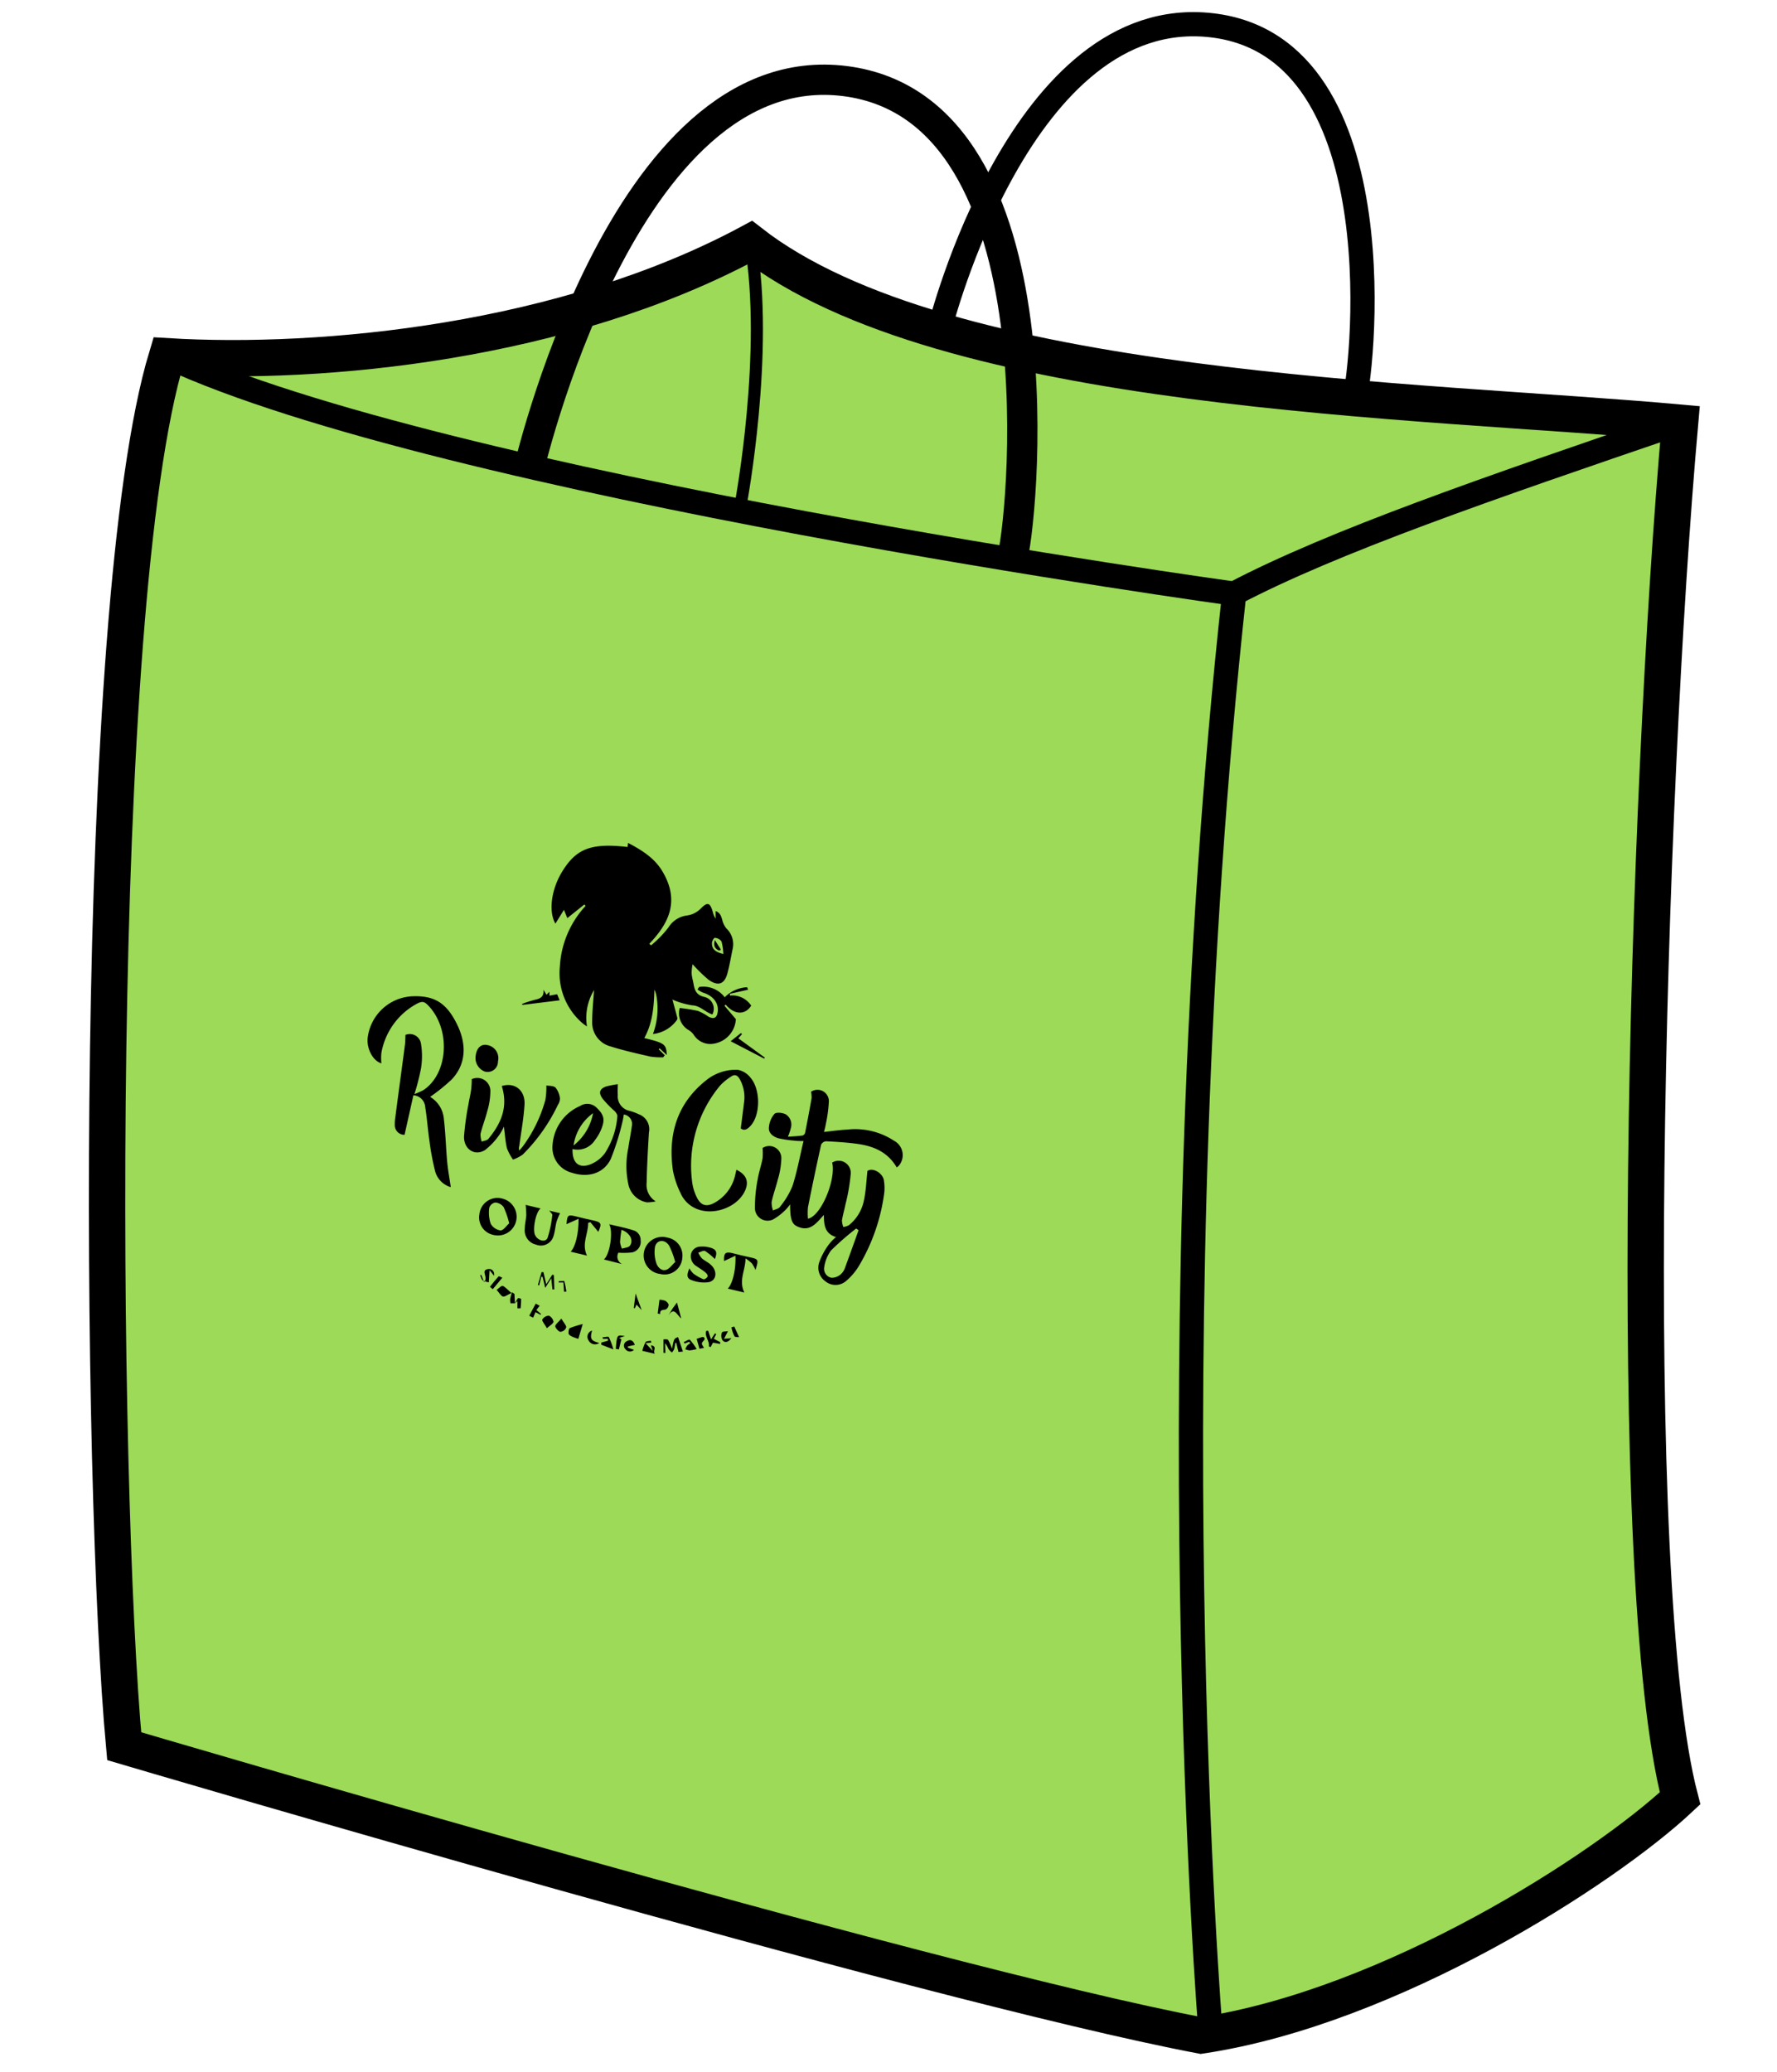 <svg id="Layer_3" data-name="Layer 3" xmlns="http://www.w3.org/2000/svg" viewBox="0 0 293.33 342"><defs><style>.cls-1{fill:#9cda57;stroke-width:6px;}.cls-1,.cls-2,.cls-3,.cls-4{stroke:#000;stroke-miterlimit:10;}.cls-2,.cls-3,.cls-4{fill:none;}.cls-2{stroke-width:4px;}.cls-3{stroke-width:5px;}.cls-4{stroke-width:2px;}</style></defs><title>snack-sack-icon</title><path class="cls-1" d="M20.5,288.24S152.83,327.39,198.25,336c31.32-4.7,66.56-27.41,79.08-39.15-9.4-36-5.48-165.22,0-227.08C234.27,65.86,156,65.08,123.86,40,93.32,56.46,53.39,60.38,27.55,58.81,15,100.31,16.59,246,20.5,288.24Z"/><path class="cls-2" d="M199.81,335.22s-9.4-115.1,3.92-237.25c16.44-8.61,41.5-17.23,73.6-28.19"/><path class="cls-2" d="M203.73,98S73,80,27.55,58.81"/><path class="cls-3" d="M87.06,78.39s15.66-69.69,52.46-65,29.06,75.07,27.49,79"/><path class="cls-2" d="M155.18,54S168.55.57,200,4.17s24.73,59.46,23.39,62.47"/><path class="cls-4" d="M122.3,83.08S127,58,123.86,40"/><path d="M103.59,139.81l.09-.67c2.19,1.16,4.31,2.44,5.64,4.65,3,5,1,8.71-2.14,12l.29.26a18,18,0,0,0,2.86-2.94,4.23,4.23,0,0,1,3.13-2,3.93,3.93,0,0,0,2.23-1.15c1.13-1.13,1.53-1,2,.68a3.35,3.35,0,0,0,.43,1v-1.25c.79.28.93.87,1.11,1.49a3.56,3.56,0,0,0,.66,1.36,3.57,3.57,0,0,1,1.08,3.24c-.3,1.42-.53,2.86-.91,4.24-.49,1.76-1.54,2.12-3.11,1a24.88,24.88,0,0,1-2.62-2.56,7.23,7.23,0,0,0-.16,1.38c0,.63.21,1.27.32,1.9.18,1.07.5,1.84,1.8,2.13a2,2,0,0,1,1.3,2.88c-1.15-.34-2-1.46-3.34-1.5A13.12,13.12,0,0,1,111,165c.25.94.55,2,.82,3.07a.5.5,0,0,1-.13.36,5.58,5.58,0,0,1-3.91,2.25,12,12,0,0,0,.61-6.11,4.2,4.2,0,0,0-.37-1.22c-.07,2.82-.3,5.56-1.67,8,3.38.83,3.62,1,3.72,2.8l-1.19-1.1-.15.15,1,1-.26.33a12,12,0,0,1-2.12-.12c-2.21-.51-4.42-1-6.6-1.69a4.06,4.06,0,0,1-3-4c0-1.74.19-3.47.31-5.29a8.88,8.88,0,0,0-1.17,6,8.59,8.59,0,0,1-.77-.56,10.87,10.87,0,0,1-3.7-9.33,16,16,0,0,1,4.24-10l-.2-.24-2.81,2.25-.56-1.36-1.41,2.27c-1.11-1.9-.73-5.35.92-8.25C95,140.1,97.46,139.11,103.59,139.81Zm15.81,17.66a9,9,0,0,0-.3-2.07,1.46,1.46,0,0,0-1.1-.59c-.19,0-.49.58-.48.92C117.52,156.75,118.22,157.19,119.39,157.47Z"/><path d="M138,204.2c-1.86-.57-2-2-2-3.66-1.25,1.37-2.31,2.91-4.45,1.88-.88-.42-1.12-1.31-1.13-3.63a5.62,5.62,0,0,1-.59.75,9.48,9.48,0,0,1-2.21,1.75,2.09,2.09,0,0,1-3-2,23.43,23.43,0,0,1,.44-4.55c.19-1.19.59-2.33.82-3.52a10.35,10.35,0,0,0,0-1.72,2,2,0,0,1,3.09,1.85,13.37,13.37,0,0,1-.6,3.44c-.3,1.23-.76,2.41-1,3.65a4,4,0,0,0,.23,1.37c.39-.19.93-.27,1.15-.6a13.53,13.53,0,0,0,2.06-3.42c.76-2.36,1.21-4.85,1.83-7.44-.63,0-1.1,0-1.56-.07a18.54,18.54,0,0,1-2.56-.38c-.82-.22-1.64-.81-1.6-1.69a3.87,3.87,0,0,1,.91-2.33c.3-.33,1.32-.22,1.87.06a2,2,0,0,1,.87,2.17,9.54,9.54,0,0,1-.51,1.53c.86-.06,1.65-.1,2.42-.2a.65.65,0,0,0,.42-.46q.57-2.84,1.07-5.71a4.35,4.35,0,0,0-.09-1.05,1.88,1.88,0,0,1,2.93,1.76,22.64,22.64,0,0,1-.5,3.6c-.06.4-.18.79-.29,1.27,1.38-.15,2.65-.33,3.93-.4a11.7,11.7,0,0,1,7.61,1.84,2.69,2.69,0,0,1,.81,4.13,2.13,2.13,0,0,1-.35.28c-1.51-2.58-3.86-3.5-6.41-3.87-1.75-.25-3.5-.35-5.25-.44a1,1,0,0,0-.82.57q-1.14,5.15-2.17,10.33a10.55,10.55,0,0,0,0,1.88c2.17-.42,4.66-6.46,4-9.26a2,2,0,0,1,3.06,1.86,31.76,31.76,0,0,1-.88,5.08c-.17.88-.44,1.74-.57,2.62a3.28,3.28,0,0,0,.23,1.07,2.84,2.84,0,0,0,.91-.29,7,7,0,0,0,2.5-4.15c.32-1.49.38-3.06.57-4.82.92-.62,2.59.41,2.72,1.61a7.86,7.86,0,0,1,.07,1.89,31.51,31.51,0,0,1-4.31,12.37,10.34,10.34,0,0,1-2,2.3,2.66,2.66,0,0,1-3.43.05,2.75,2.75,0,0,1-1-3.16,11.48,11.48,0,0,1,1.55-2.88A7.73,7.73,0,0,1,138,204.2Zm3.73-1.13-.4-.28a46.06,46.06,0,0,0-4.14,3.61,6,6,0,0,0-1.14,2.82,1.5,1.5,0,0,0,1.2,1.7,2.28,2.28,0,0,0,1.53-.57,2.59,2.59,0,0,0,.74-1.17C140.26,207.16,141,205.12,141.72,203.08Z"/><path d="M71,181.06a4.66,4.66,0,0,1,2.27,3.66c.28,2.33.33,4.67.54,7,.13,1.42.4,2.84.6,4.24a3.76,3.76,0,0,1-2.64-2.86,42,42,0,0,1-.89-4.85c-.27-1.84-.39-3.68-.69-5.52a2.07,2.07,0,0,0-1.95-1.93l-1.46,6.52a1.58,1.58,0,0,1-1.61-1.67,6.81,6.81,0,0,1,.09-1.25c.52-4,1.06-7.93,1.58-11.9.07-.53.06-1.09.09-1.67a1.87,1.87,0,0,1,2.57,1.5,12.73,12.73,0,0,1,0,4,37.48,37.48,0,0,1-1.09,4.27,10.8,10.8,0,0,0,1.49-.66c3.94-2.62,4.53-9.48,1.19-13.52-1-1.15-1.28-1.29-2.45-.64a11.5,11.5,0,0,0-5.68,8,7.88,7.88,0,0,0,0,1.75c-1.42-.41-2.51-2.48-2.25-4.33A7.79,7.79,0,0,1,68,164.46c3.58-.16,5.59,1,7.31,4.36,1.82,3.51,1.63,6.85-.74,9.36A31.31,31.31,0,0,1,71,181.06Z"/><path d="M94.51,189.67c-.07,2.2.94,3.2,2.8,2.59a5.55,5.55,0,0,0,2.54-1.9,13,13,0,0,0,2.06-6.15c0-.23-.24-.59-.46-.81a17.79,17.79,0,0,1-2-2.07c-.7-1-.45-1.61.64-2a17.17,17.17,0,0,1,1.89-.36c0,.72-.05,1.23,0,1.74a2.45,2.45,0,0,0,2,2.67,9.86,9.86,0,0,1,1.49.56,2.63,2.63,0,0,1,1.65,3c-.17,2.76-.32,5.52-.38,8.3a3.2,3.2,0,0,0,1.5,3.07,6.75,6.75,0,0,1-1.46.16,3.79,3.79,0,0,1-3.06-3,14.45,14.45,0,0,1,0-6c.17-1.2.42-2.39.58-3.59a1.58,1.58,0,0,0-1.33-1.91,11.58,11.58,0,0,1-.22,1.2,42.26,42.26,0,0,1-1.92,6.12c-1.16,2.43-3.76,3.17-6.45,2.29A4.28,4.28,0,0,1,91.21,189a7.55,7.55,0,0,1,4.54-6.43,2.18,2.18,0,0,1,2.62.17c1.31,1.22,1.52,2,.94,3.51a7.64,7.64,0,0,1-1.08,1.92A3.41,3.41,0,0,1,94.51,189.67Zm3.39-5.92a7.92,7.92,0,0,0-3.22,5.33A8.79,8.79,0,0,0,97.9,183.75Z"/><path d="M121.56,193.09c1.57.76,2.05,1.84,1.52,3.23-1.1,2.85-5.16,4.46-8.12,3.21a4.9,4.9,0,0,1-2.6-2.54,14.78,14.78,0,0,1-1.28-3.78c-.91-6.41,1-11.48,5.8-15.13a7.83,7.83,0,0,1,4.89-1.49,3.46,3.46,0,0,1,2.1,1.28c1.72,2,1.67,6.21,0,8-.48.51-1,.86-1.59.39.2-1.54.38-2.94.55-4.35a6.1,6.1,0,0,0-.7-3.74c-.39-.72-.86-.87-1.42-.48a9.27,9.27,0,0,0-1.83,1.49A20.65,20.65,0,0,0,114.24,195a7.91,7.91,0,0,0,.75,2.58c.64,1.35,1.5,1.66,2.73,1.08a6.91,6.91,0,0,0,3.61-4.57C121.41,193.77,121.47,193.46,121.56,193.09Z"/><path d="M77.87,178.14a2.16,2.16,0,0,1,3.07,2.15,11.42,11.42,0,0,1-.51,3.14c-.32,1.26-.8,2.47-1.11,3.73a3.64,3.64,0,0,0,.2,1.29c.37-.15.87-.18,1.1-.46,2-2.42,3.33-5.15,2.21-8.72,2.15-.67,3.9.71,3.75,3.09s-.56,4.55-.87,6.83a1.29,1.29,0,0,0,0,.72,8.64,8.64,0,0,0,.59-.67,23.46,23.46,0,0,0,3.73-7.69,13.87,13.87,0,0,0,.16-2.37c.39.08,1.13,0,1.52.36a3.39,3.39,0,0,1,.72,1.78,1.94,1.94,0,0,1-.34,1.06,29.11,29.11,0,0,1-5.8,8.2,6.1,6.1,0,0,1-1.61.83,8.7,8.7,0,0,1-1-1.87c-.26-1.11-.33-2.25-.5-3.57a8.58,8.58,0,0,1-.77,1.38,11.33,11.33,0,0,1-2.35,2.49c-1.7,1.05-3.53-.15-3.46-2.27a45.83,45.83,0,0,1,.74-5.35c.12-.79.33-1.55.43-2.35A14.27,14.27,0,0,0,77.87,178.14Z"/><path d="M115.4,162.92a4.44,4.44,0,0,1,4.23,1.7,5.6,5.6,0,0,1,3.7-1.66l.16.41-3,.67,0,.3A3.72,3.72,0,0,1,124,166c-1,1.6-2.81,1.51-4.21-.17l-.21.18,1.89,2.22a4.34,4.34,0,0,1-4.19,4.1,3.24,3.24,0,0,1-2.78-1.54,2.72,2.72,0,0,0-.77-.72,3.22,3.22,0,0,1-1.53-3.68,27.44,27.44,0,0,1,3,.48,8.46,8.46,0,0,1,1.73.94c.87.48,1.4.23,1.54-.74.22-1.47-.74-2.71-2.43-3.22a4.52,4.52,0,0,1-.9-.52Z"/><path d="M112.63,207.63a2.94,2.94,0,0,1-3.66,2.66,3.07,3.07,0,1,1,1.2-6A3,3,0,0,1,112.63,207.63Zm-1.17.69a14.13,14.13,0,0,0-1-2.69c-.71-1.13-2.07-1-2.34.19a5.68,5.68,0,0,0,.18,2.56c.2.75.85,1.46,1.63,1.24C110.51,209.46,110.91,208.81,111.46,208.32Z"/><path d="M82.92,197.85a3.07,3.07,0,1,1-1.46,6,2.94,2.94,0,0,1-2.33-3.37A3,3,0,0,1,82.92,197.85Zm1.14,4.1a15.25,15.25,0,0,0-.92-2.69,1.87,1.87,0,0,0-1.38-.76,1.27,1.27,0,0,0-1,.89A5.8,5.8,0,0,0,81,202a2.2,2.2,0,0,0,1.58,1.1C83.09,203.14,83.51,202.42,84.05,201.94Z"/><path d="M99.69,207.9c1-.85,1.56-4.61.87-5.81,1.41.33,2.72.59,4,1a1.65,1.65,0,0,1,1.19,1.64,1.79,1.79,0,0,1-1.39,2,12,12,0,0,1-2.28.05,1.35,1.35,0,0,0,.61,1.88Zm2.9-4.86a18.92,18.92,0,0,0-.24,2,3.9,3.9,0,0,0,.32,1.08c.46-.16,1.11-.18,1.33-.52C104.6,204.71,104,203.51,102.59,203Z"/><path d="M89.23,199.48c-.79.62-1.34,3.4-.92,4.36s1.75,1.31,2.08.49a18.09,18.09,0,0,0,.78-3.8c0-.15-.27-.38-.5-.69l1.78.42a10.9,10.9,0,0,0-.58,1.41c-.21.79-.26,1.65-.52,2.42a2.16,2.16,0,0,1-2.86,1.36,2.41,2.41,0,0,1-1.86-2.68c0-.73.2-1.44.24-2.18a15.4,15.4,0,0,0-.1-1.7Z"/><path d="M118,207.83a9.42,9.42,0,0,0-1.6-1.32c-.28-.15-.75.16-1.14.27a4,4,0,0,0,.59.93c.43.38,1,.63,1.41,1,1.2,1,1.09,2.67-.29,2.94a5.61,5.61,0,0,1-2.88-.37c-.9-.34-.6-1.14-.3-1.91a4.17,4.17,0,0,0,.68.87,7.68,7.68,0,0,0,1.63.92c.18.07.56-.19.69-.41s-.15-.54-.34-.7c-.44-.38-.94-.67-1.41-1a1.93,1.93,0,0,1-1-1.89,1.59,1.59,0,0,1,1.61-1.38,4.14,4.14,0,0,1,1.22.08C118.24,206.13,118.49,206.63,118,207.83Z"/><path d="M94.2,206.62c.78-.8,1.32-2.92,1.31-5.44l-2,.89c.15-1.59.2-1.62,1.8-1.22q1.22.31,2.45.57c1.53.33,1.62.51,1,1.92l-1.31-1.6-.37.13c.05,1.79-1.12,3.4-.19,5.39Z"/><path d="M120.14,212.71c.78-.79,1.36-3.11,1.26-5.43l-1.88.88c-.06-1.37.22-1.61,1.6-1.25.82.21,1.63.4,2.45.58,1.68.37,1.68.37,1.14,2.14a6.51,6.51,0,0,0-.58-1.07,7.19,7.19,0,0,0-1.07-.84c0,2-1.17,3.62-.19,5.64Z"/><path d="M82.2,175.2A1.7,1.7,0,0,1,80,176.87a2.39,2.39,0,0,1-1.48-2.59c.16-1.33.92-2,1.93-1.77A2.2,2.2,0,0,1,82.2,175.2Z"/><path d="M89.71,163.37l.5.84.49-.5,0,.64,1.27-.23.41,1-6.15.76-.06-.16a20,20,0,0,1,2.18-.7C89.28,164.84,89.83,164.45,89.71,163.37Z"/><path d="M110.93,222.65c.33-1.7.33-1.7,1-1.93l.8,2.38-.73.07-.37-1.5h-.16a8.82,8.82,0,0,1-.2,1.06,2.1,2.1,0,0,1-.36.53,3.18,3.18,0,0,1-.54-.55,4.22,4.22,0,0,0-.59-1l.06,1.61-.32,0c0-.75,0-1.49,0-2.23,0,0,.66-.06.76.08A8.21,8.21,0,0,1,110.93,222.65Z"/><path d="M120.61,171.88l1.7-1.36.17.19-.61.68,4.38,3.19-.1.17Z"/><path d="M95.47,221a8.43,8.43,0,0,1-1-.35c-.23-.11-.58-.32-.61-.5s0-.83.2-.92a15.54,15.54,0,0,1,2.13-.67Z"/><path d="M90.27,219.25c-.37-.68-.85-1.23-.75-1.43a1.31,1.31,0,0,1,1.09-.64,1.39,1.39,0,0,1,.76,1C91.29,218.54,90.79,218.78,90.27,219.25Z"/><path d="M84.42,213.44c-.69.3-1.13.69-1.44.57s-.64-.7-1-1.09c.35-.24.72-.7,1-.65S83.8,212.88,84.42,213.44Z"/><path d="M108.57,216.82l.29-2.27a3,3,0,0,1,.95.17c.24.13.57.47.56.68a.92.92,0,0,1-.48.75c-.45.13-1,0-.91.76Z"/><path d="M89.71,210l.46,2,1-1.59.26.07.07,2.36-.31,0L91,211l-1,1.59-.43-1.8-.21-.06L89,212.19l-.21-.09.61-2.12Z"/><path d="M92.67,217.66c.4.71.86,1.18.79,1.46a1.12,1.12,0,0,1-.94.72c-.31,0-.88-.67-.86-.94S92.17,218.23,92.67,217.66Z"/><path d="M116.9,219.68l.47,1.41.65-1,.21.14-.4.76,1.05.56v.29l-1.19-.2-.39.73-.29-.13c.18-.85-.8-1.72-.41-2.57Z"/><path d="M107.76,223l-.31-.93c1.18.19.2.93.66,1.4l-2.08-.49a6.59,6.59,0,0,1,.53-1.43c.13-.2.57-.17.87-.24l.08.31-.95.1Z"/><path d="M100.36,221l-.84,0-.06-.26c.36,0,1-.18,1.05,0a11.93,11.93,0,0,1,.74,2l-2-.77,0-.35,1.11-.31Z"/><path d="M79.44,210.43l.47,1.2c.8-.82-.76-2,.79-2.16.56,0,.95.41.86,1.12l-.75-.92-.12,2a3.2,3.2,0,0,1-1-.32c-.22-.16-.29-.55-.43-.83Z"/><path d="M104.79,222l-1.14.25,0,.2,1,.37a.93.93,0,0,1-1.41-.11.81.81,0,0,1,.22-1.32C104,221.08,104.48,221.15,104.79,222Z"/><path d="M115,222.69a7.54,7.54,0,0,1-1.16.22,2.7,2.7,0,0,1-.72-.19,3.22,3.22,0,0,1,.32-.61,2.56,2.56,0,0,1,.5-.38l-.17-.25-.76.3-.14-.24c.33-.14.85-.5,1-.39A10.15,10.15,0,0,1,115,222.69Z"/><path d="M112.45,217.63c-.68-.47-1.13-2.06-2.15-.45.2-.32.4-.65.61-1s.47-.65.84-1.17Z"/><path d="M120.73,220.89c-.47.6-1,.88-1.46.35a1.49,1.49,0,0,1-.1-1.28c.09-.21.68-.16,1-.22l-.66,1.26Z"/><path d="M103.14,220.55l-.94.3.37.23-.41,1.66-.51-.08C101.83,220.32,101.84,220.31,103.14,220.55Z"/><path d="M87.36,217.19l1.07-2,.65.35-.54.71.77.65-.08.13-.84-.43-.38.91Z"/><path d="M116.22,222.49l-.76.15L115,221c.32-.11.65-.23,1-.31a.37.37,0,0,1,.29.18.39.39,0,0,1-.06.34C115.74,221.76,115.74,221.76,116.22,222.49Z"/><path d="M81.34,212.81l-.47-.4c.48-.6.94-1.18,1.44-1.72.05-.06.35.12.61.22Z"/><path d="M122,220.72c-.17,0-.65,0-.75-.13a5.19,5.19,0,0,1-.51-1.48,2.67,2.67,0,0,1,.47-.13Z"/><path d="M98.92,221.68a1.19,1.19,0,0,1-1.77-.43,1.06,1.06,0,0,1,.58-1.61C97.36,221,97.54,221.32,98.92,221.68Z"/><path d="M105.07,215.35l-.29.62-.16-.09.3-2.37,1,2.75Z"/><path d="M85,215.16a5.38,5.38,0,0,1,.51-.87c.06-.07.51.09.51.12a11.74,11.74,0,0,1-.09,1.55s-.34,0-.52,0l0-1.22-.36.38Z"/><path d="M85,215.13l-.73,0a2.84,2.84,0,0,1-.06-.68,11.75,11.75,0,0,1,.29-1.14l.42.27.07,1.54Z"/><path d="M93.11,213.23,93,211.7h-.78l0-.21c.32,0,.9-.06.93,0a13.06,13.06,0,0,1,.34,1.72Z"/><path d="M118,155.17l1,1.59-.28.16C118,156.62,117.71,156.11,118,155.17Z"/></svg>